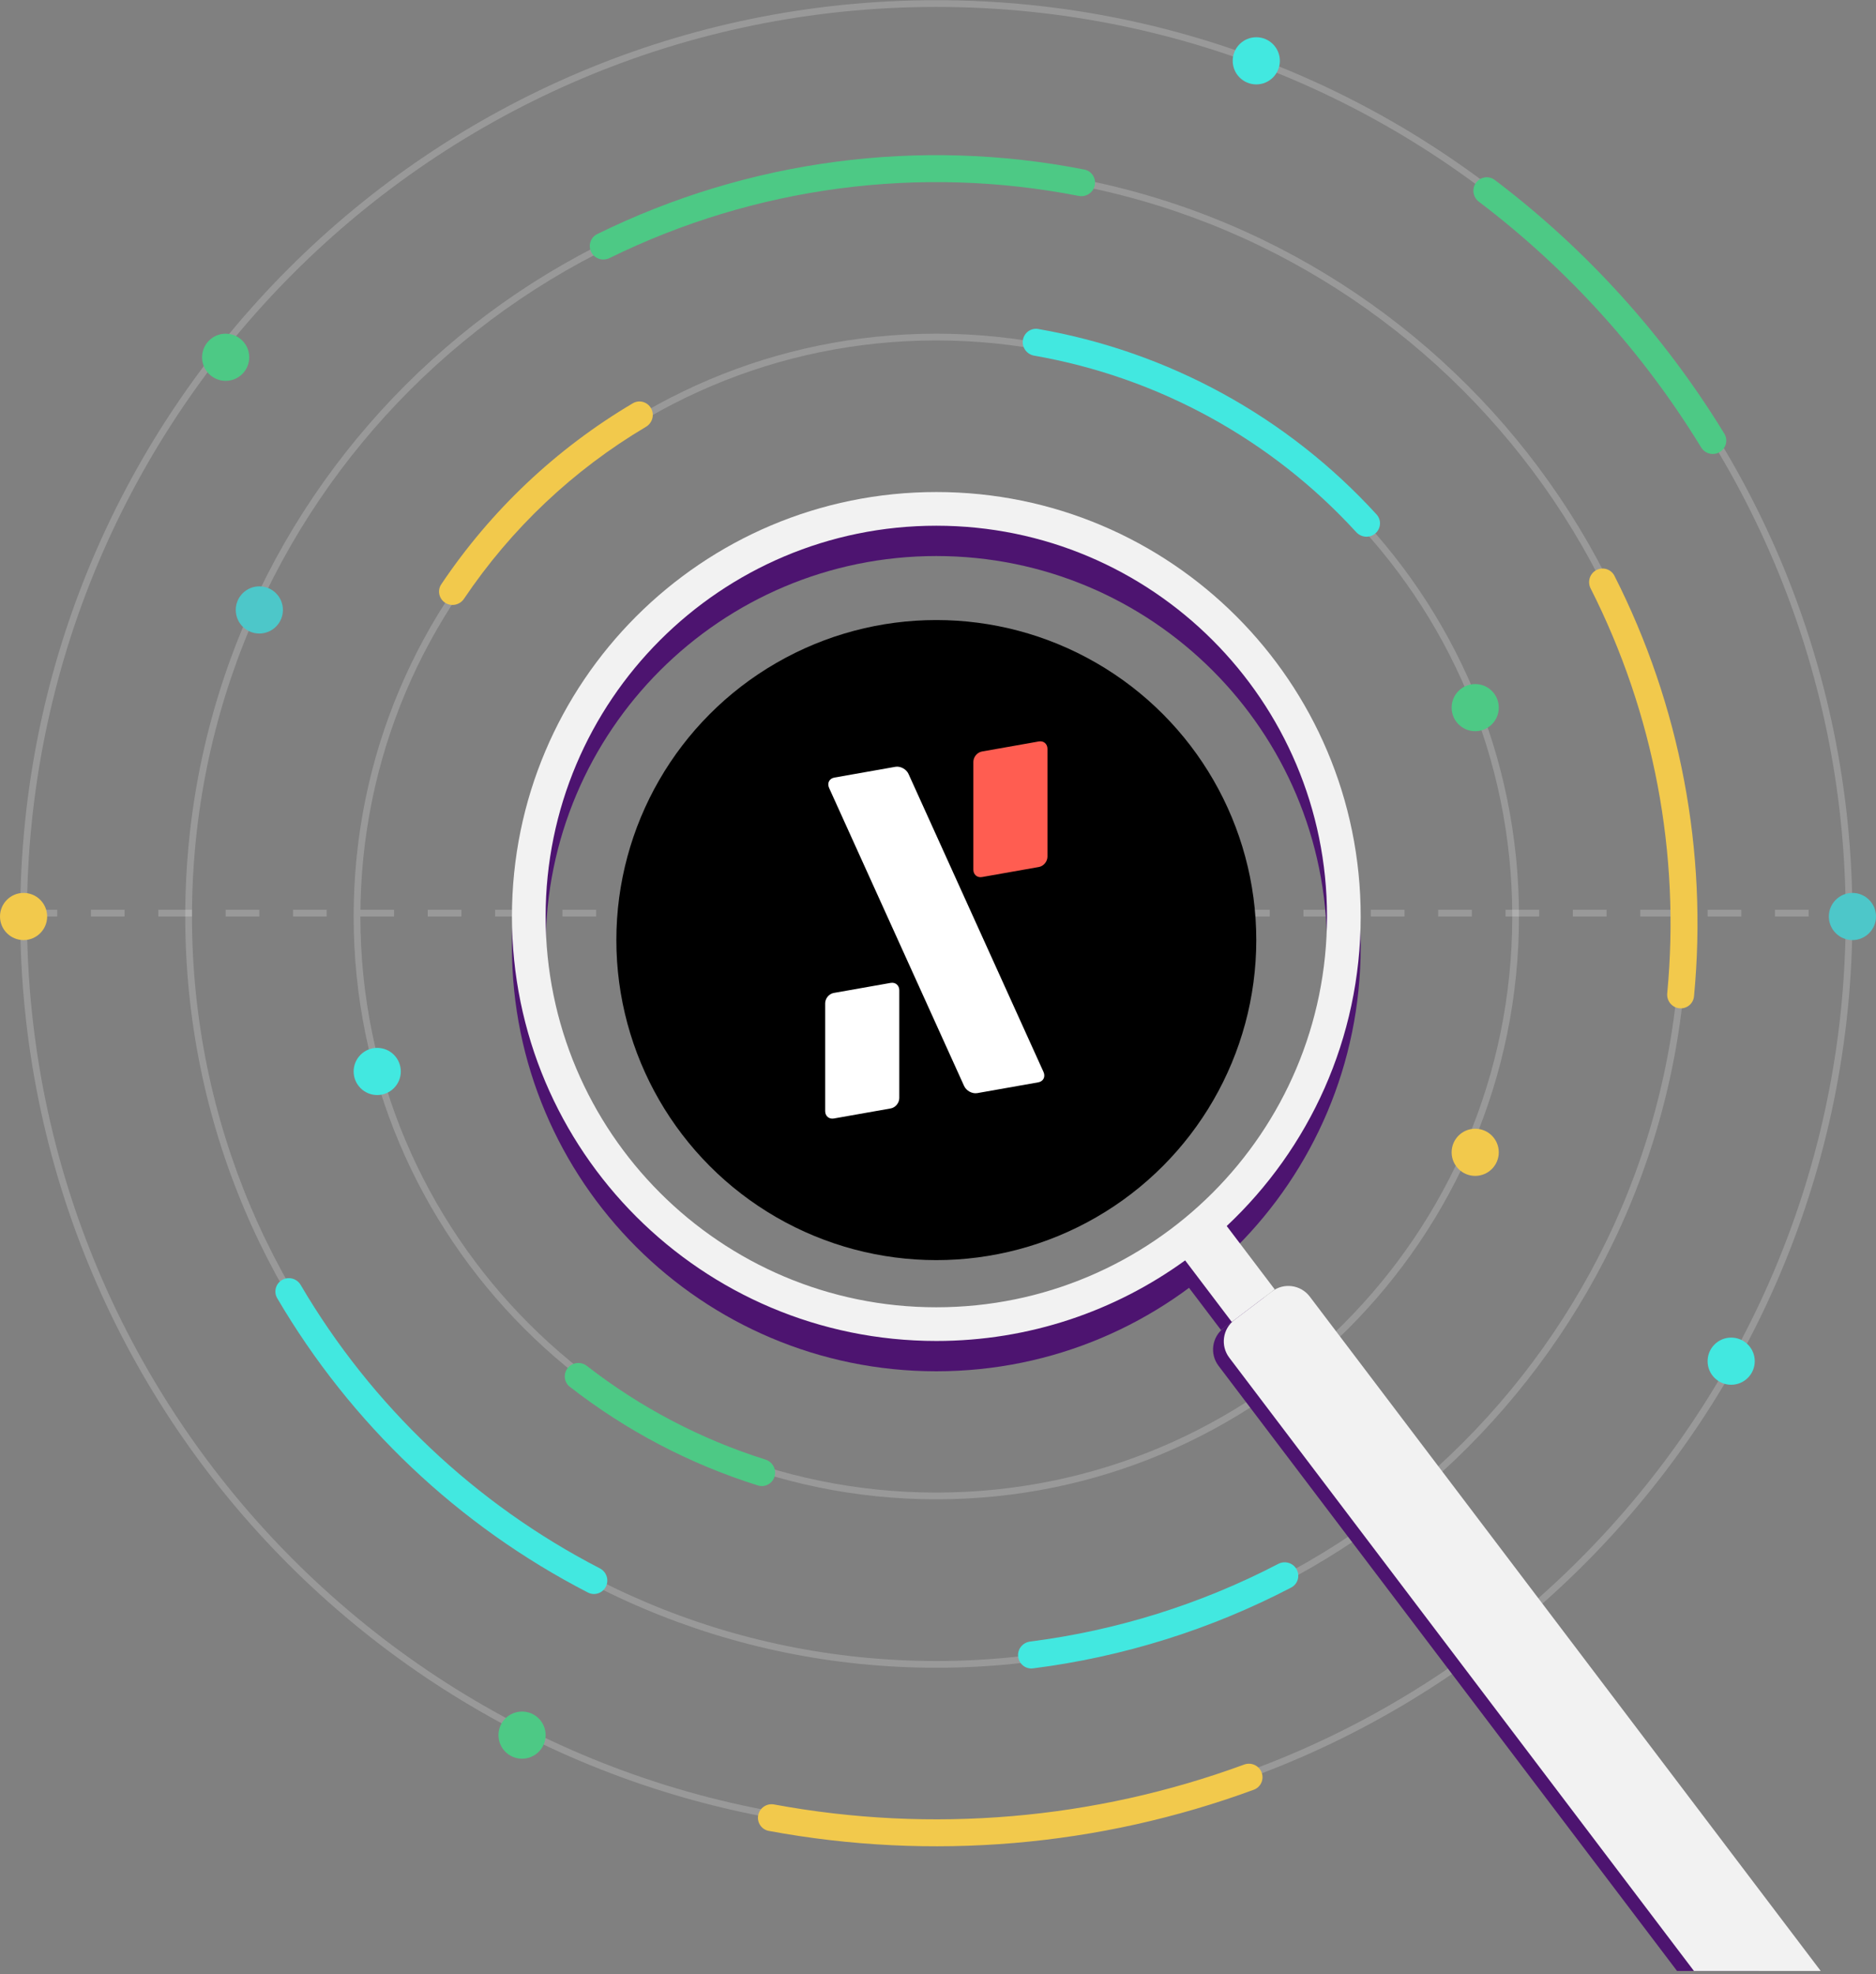 <svg width="557" height="586" viewBox="0 0 557 586" fill="none" xmlns="http://www.w3.org/2000/svg">
<rect x="0" y="0" width="557" height="586" fill="#808080" stroke="none"/>
<g clip-path="url(#clip0_62_1081)">
<line opacity="0.2" x1="7" y1="271.055" x2="550" y2="271.055" stroke="white" stroke-width="2" stroke-dasharray="10 10"/>
<circle cx="278" cy="279.055" r="95" fill="black"/>
<path opacity="0.2" fill-rule="evenodd" clip-rule="evenodd" d="M278 443.055C372.441 443.055 449 366.496 449 272.055C449 177.615 372.441 101.055 278 101.055C183.559 101.055 107 177.615 107 272.055C107 366.496 183.559 443.055 278 443.055ZM278 445.055C373.545 445.055 451 367.601 451 272.055C451 176.51 373.545 99.055 278 99.055C182.455 99.055 105 176.51 105 272.055C105 367.601 182.455 445.055 278 445.055Z" fill="white"/>
<path opacity="0.2" fill-rule="evenodd" clip-rule="evenodd" d="M278 493.055C400.055 493.055 499 394.11 499 272.055C499 150 400.055 51.055 278 51.055C155.945 51.055 57 150 57 272.055C57 394.11 155.945 493.055 278 493.055ZM278 495.055C401.159 495.055 501 395.215 501 272.055C501 148.896 401.159 49.055 278 49.055C154.84 49.055 55 148.896 55 272.055C55 395.215 154.84 495.055 278 495.055Z" fill="white"/>
<path opacity="0.2" fill-rule="evenodd" clip-rule="evenodd" d="M278 542.055C427.117 542.055 548 421.172 548 272.055C548 122.938 427.117 2.055 278 2.055C128.883 2.055 8 122.938 8 272.055C8 421.172 128.883 542.055 278 542.055ZM278 544.055C428.221 544.055 550 422.277 550 272.055C550 121.834 428.221 0.055 278 0.055C127.779 0.055 6 121.834 6 272.055C6 422.277 127.779 544.055 278 544.055Z" fill="white"/>
<g clip-path="url(#clip1_62_1081)">
<path fill-rule="evenodd" clip-rule="evenodd" d="M267.004 293.941C267.004 292.49 265.86 291.514 264.447 291.763L247.557 294.747C246.144 294.997 245 296.378 245 297.829V329.835C245 331.289 246.144 332.266 247.557 332.016L264.447 329.032C265.86 328.783 267.004 327.402 267.004 325.948V293.941Z" fill="white"/>
<path fill-rule="evenodd" clip-rule="evenodd" d="M311 222.272C311 220.822 309.856 219.845 308.443 220.094L291.553 223.078C290.14 223.328 288.996 224.709 288.996 226.16V258.166C288.996 259.62 290.14 260.597 291.553 260.347L308.443 257.363C309.856 257.114 311 255.733 311 254.279V222.272Z" fill="#FF5D51"/>
<path fill-rule="evenodd" clip-rule="evenodd" d="M269.748 229.743C269.095 228.303 267.342 227.354 265.828 227.622L247.731 230.819C246.217 231.086 245.52 232.468 246.172 233.908L286.244 322.351C286.896 323.791 288.654 324.748 290.168 324.48L308.264 321.283C309.778 321.016 310.472 319.626 309.82 318.186L269.748 229.743Z" fill="white"/>
</g>
<path fill-rule="evenodd" clip-rule="evenodd" d="M510.586 134.202C508.684 135.326 506.234 134.693 505.082 132.809C487.825 104.589 465.438 79.849 439.077 59.867C437.317 58.533 436.931 56.032 438.239 54.251C439.547 52.471 442.052 52.085 443.813 53.419C471.044 74.04 494.163 99.589 511.97 128.738C513.121 130.623 512.488 133.078 510.586 134.202Z" fill="#4DC985"/>
<path fill-rule="evenodd" clip-rule="evenodd" d="M225.119 538.806C225.554 536.64 227.662 535.24 229.834 535.641C276.576 544.281 324.784 540.189 369.401 523.794C371.474 523.032 373.788 524.057 374.581 526.119C375.374 528.181 374.347 530.499 372.273 531.261C326.24 548.2 276.491 552.423 228.261 543.486C226.089 543.084 224.685 540.973 225.119 538.806Z" fill="#F2C94C"/>
<circle cx="438" cy="210.055" r="7" fill="#4DC985"/>
<circle cx="438" cy="342.055" r="7" fill="#F2C94C"/>
<circle cx="550" cy="272.055" r="7" fill="#4DC7C9"/>
<circle cx="514" cy="404.055" r="7" fill="#42E8E0"/>
<circle cx="7" cy="272.055" r="7" fill="#F2C94C"/>
<circle cx="112" cy="318.055" r="7" fill="#42E8E0"/>
<circle cx="77" cy="181.055" r="7" fill="#4DC7C9"/>
<circle cx="67" cy="106.055" r="7" fill="#4DC985"/>
<circle cx="373" cy="18.055" r="7" fill="#42E8E0"/>
<circle cx="155" cy="515.055" r="7" fill="#4DC985"/>
<path fill-rule="evenodd" clip-rule="evenodd" d="M278 397.055C342.065 397.055 394 345.12 394 281.055C394 216.99 342.065 165.055 278 165.055C213.935 165.055 162 216.99 162 281.055C162 345.12 213.935 397.055 278 397.055ZM278 407.055C347.588 407.055 404 350.643 404 281.055C404 211.468 347.588 155.055 278 155.055C208.412 155.055 152 211.468 152 281.055C152 350.643 208.412 407.055 278 407.055Z" fill="#4D1470"/>
<path d="M351.038 379.65L363.79 369.986L375.289 385.159L362.537 394.822L351.038 379.65Z" fill="#4D1470"/>
<path d="M522.036 585.055L497.922 585.055L361.79 405.426C359.121 401.905 359.812 396.887 363.334 394.218L374.492 385.763C378.013 383.094 383.031 383.785 385.699 387.306L530.629 578.543L522.036 585.055Z" fill="#4D1470"/>
<path fill-rule="evenodd" clip-rule="evenodd" d="M278 398.055C305.597 398.055 331.122 389.183 351.878 374.135L365.725 392.406L378.476 382.742L364.223 363.934C388.707 340.949 404 308.288 404 272.055C404 202.468 347.588 146.055 278 146.055C208.412 146.055 152 202.468 152 272.055C152 341.643 208.412 398.055 278 398.055ZM278 388.055C342.065 388.055 394 336.12 394 272.055C394 207.99 342.065 156.055 278 156.055C213.935 156.055 162 207.99 162 272.055C162 336.12 213.935 388.055 278 388.055Z" fill="#F2F2F2"/>
<path d="M364.978 403.01L502.941 585.055L540.583 585.055L388.887 384.89C386.219 381.369 381.201 380.678 377.68 383.346L366.522 391.802C363 394.471 362.309 399.489 364.978 403.01Z" fill="#F2F2F2"/>
<path fill-rule="evenodd" clip-rule="evenodd" d="M408.367 158.33C406.702 159.782 404.179 159.606 402.687 157.976C377.479 130.422 343.847 111.993 307.058 105.572C304.882 105.192 303.376 103.16 303.704 100.976C304.032 98.791 306.07 97.281 308.247 97.659C346.913 104.364 382.259 123.734 408.718 152.716C410.207 154.347 410.032 156.878 408.367 158.33Z" fill="#42E8E0"/>
<path fill-rule="evenodd" clip-rule="evenodd" d="M132.196 178.941C130.334 177.752 129.785 175.276 131.016 173.441C145.727 151.515 165.157 133.157 187.883 119.714C189.784 118.589 192.225 119.278 193.307 121.204C194.388 123.131 193.7 125.565 191.8 126.692C170.221 139.488 151.76 156.929 137.76 177.748C136.527 179.581 134.058 180.13 132.196 178.941Z" fill="#F2C94C"/>
<path fill-rule="evenodd" clip-rule="evenodd" d="M168.586 406.061C169.983 404.35 172.5 404.099 174.244 405.456C190.121 417.804 208.075 427.22 227.261 433.259C229.368 433.922 230.593 436.135 229.98 438.257C229.367 440.38 227.148 441.608 225.04 440.947C204.817 434.605 185.898 424.684 169.183 411.654C167.44 410.296 167.189 407.772 168.586 406.061Z" fill="#4DC985"/>
<path fill-rule="evenodd" clip-rule="evenodd" d="M325.033 55.049C324.569 57.209 322.442 58.58 320.274 58.155C273.07 48.912 224.131 55.396 180.963 76.612C178.98 77.587 176.569 76.817 175.559 74.852C174.549 72.888 175.321 70.472 177.303 69.497C222.117 47.436 272.941 40.702 321.954 50.332C324.122 50.758 325.497 52.889 325.033 55.049Z" fill="#4DC985"/>
<path fill-rule="evenodd" clip-rule="evenodd" d="M498.574 299.294C496.378 299.045 494.805 297.064 495.014 294.864C498.949 253.451 491.06 211.768 472.264 174.656C471.266 172.685 472.007 170.266 473.96 169.232C475.912 168.199 478.336 168.942 479.336 170.912C498.884 209.449 507.079 252.751 502.964 295.766C502.754 297.965 500.769 299.543 498.574 299.294Z" fill="#F2C94C"/>
<path fill-rule="evenodd" clip-rule="evenodd" d="M83.795 379.923C85.72 378.84 88.156 379.524 89.274 381.429C110.334 417.305 141.136 446.476 178.103 465.554C180.066 466.567 180.882 468.962 179.905 470.944C178.927 472.925 176.527 473.742 174.563 472.73C136.151 452.937 104.153 422.633 82.302 385.354C81.184 383.448 81.87 381.007 83.795 379.923Z" fill="#42E8E0"/>
<path fill-rule="evenodd" clip-rule="evenodd" d="M302.292 491.734C302.052 489.538 303.639 487.567 305.831 487.288C331.569 484.006 356.524 476.196 379.542 464.22C381.502 463.2 383.929 463.915 384.984 465.856C386.039 467.797 385.323 470.229 383.364 471.25C359.43 483.721 333.472 491.845 306.698 495.242C304.507 495.52 302.532 493.93 302.292 491.734Z" fill="#42E8E0"/>
</g>
<defs>
<clipPath id="clip0_62_1081">
<rect width="557" height="586" fill="white"/>
</clipPath>
<clipPath id="clip1_62_1081">
<rect width="66" height="112" fill="white" transform="translate(245 220.055)"/>
</clipPath>
</defs>
</svg>
